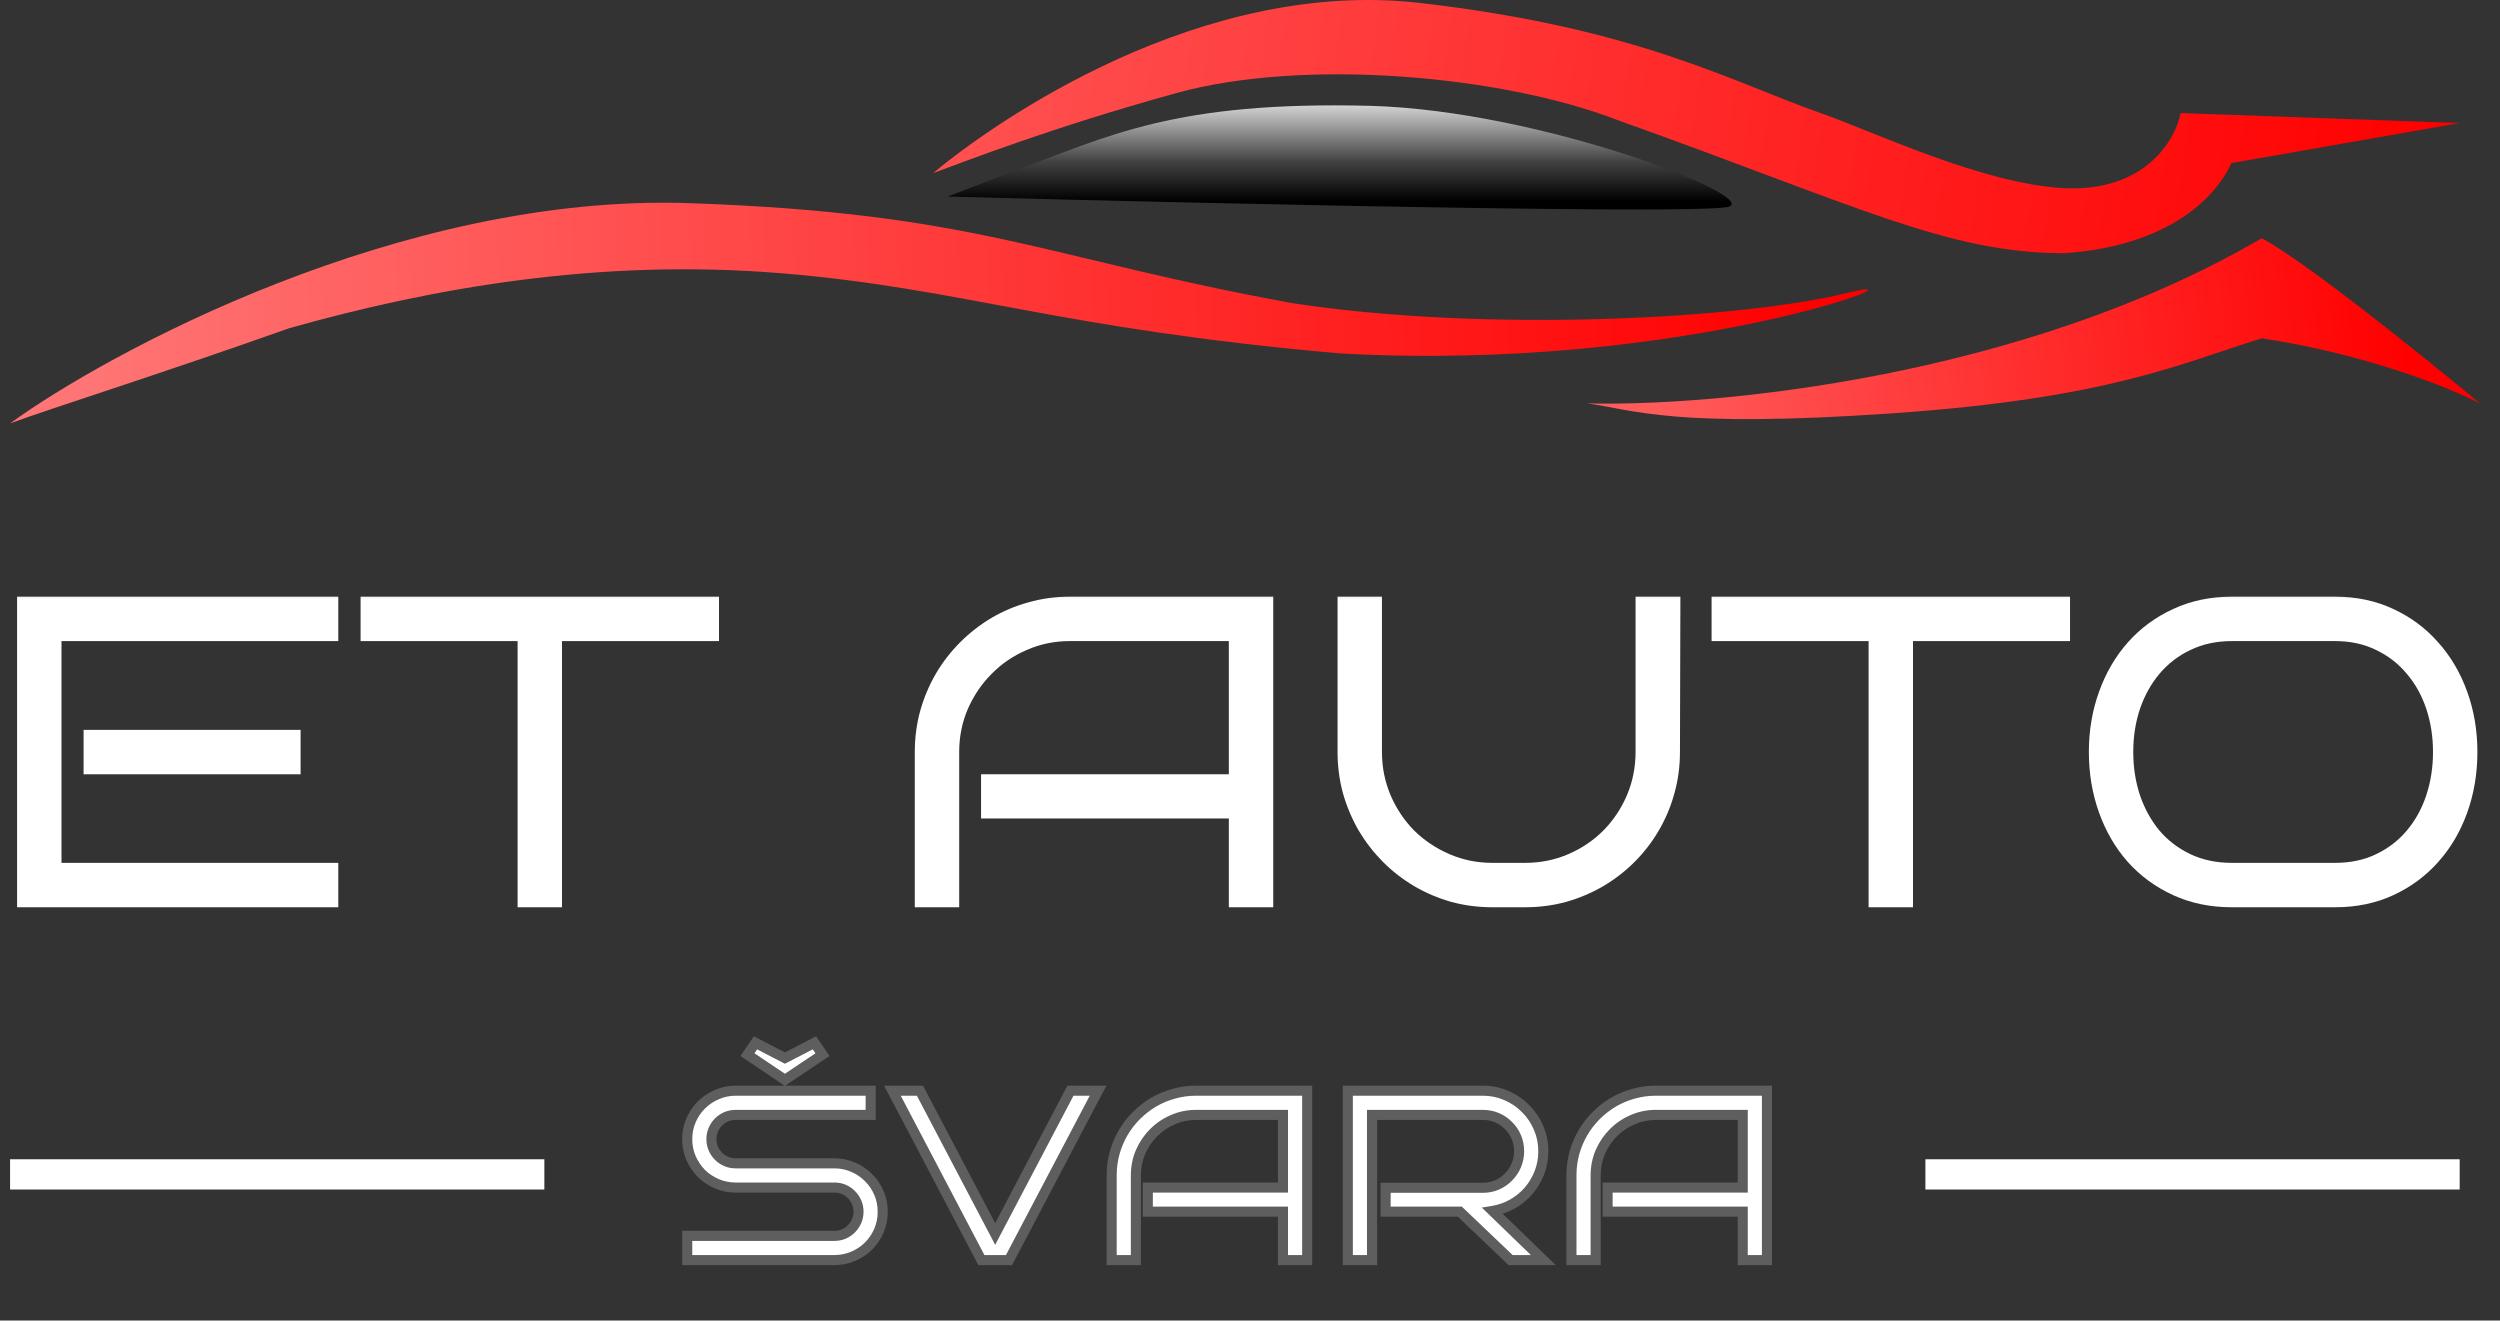 <svg width="248" height="131" viewBox="0 0 248 131" fill="none" xmlns="http://www.w3.org/2000/svg">
<rect x="0" y="0" width="248" height="131" fill="#333333" stroke="none"/>
<path d="M68.413 20.153C39.737 19.16 10.559 35.049 1 42.001C5.025 40.511 16.092 37.035 28.669 32.566C42.756 28.594 59.357 25.615 77.468 27.104C95.579 28.594 104.634 32.566 132.807 35.049C167.52 37.035 193.177 26.608 183.115 29.09C173.053 31.573 147.899 33.063 128.279 30.084C103.628 25.615 97.088 21.146 68.413 20.153Z" fill="url(#paint0_linear_412_18)"/>
<path d="M140.856 0.291C119.224 -2.192 98.933 11.877 92.561 17.173C95.747 16.015 104.131 12.704 116.708 9.229C129.285 5.753 148.906 7.448 160.476 11.917C184.121 20.358 193.177 25.118 204.747 25.118C216.318 24.33 220.343 18.497 221.349 16.18L243.988 12.208L216.318 11.215C215.815 13.863 212.797 19.06 204.747 18.663C196.698 18.266 185.63 12.967 180.6 11.215C172.047 8.236 162.489 2.774 140.856 0.291Z" fill="url(#paint1_linear_412_18)"/>
<path d="M224.368 23.628C200.622 37.531 169.867 40.345 157.458 40.014C162.153 40.676 166.01 42.496 187.643 41.007C209.275 39.517 216.318 36.041 224.368 33.559C234.832 35.148 243.149 38.524 246 40.014C240.634 35.545 228.795 26.011 224.368 23.628Z" fill="url(#paint2_linear_412_18)"/>
<path d="M1 116.5H54" stroke="white" stroke-width="3"/>
<path d="M191 116.5H244" stroke="white" stroke-width="3"/>
<path d="M171.5 20.5C168.5 21.5 94 19.5 94 19.5L100.5 17C110 13.5 116.5 10 136 10.5C153 11 174.5 19.5 171.5 20.5Z" fill="url(#paint3_linear_412_18)"/>
<path d="M87.566 120.195C87.566 120.867 87.441 121.496 87.191 122.082C86.941 122.66 86.598 123.168 86.16 123.605C85.731 124.035 85.223 124.375 84.637 124.625C84.059 124.875 83.438 125 82.773 125H68.172V122.598H82.773C83.109 122.598 83.422 122.535 83.711 122.41C84 122.285 84.25 122.113 84.461 121.895C84.68 121.676 84.852 121.422 84.977 121.133C85.102 120.836 85.164 120.523 85.164 120.195C85.164 119.867 85.102 119.559 84.977 119.27C84.852 118.98 84.68 118.727 84.461 118.508C84.25 118.289 84 118.117 83.711 117.992C83.422 117.867 83.109 117.805 82.773 117.805H72.977C72.32 117.805 71.699 117.68 71.113 117.43C70.527 117.18 70.016 116.84 69.578 116.41C69.148 115.973 68.805 115.461 68.547 114.875C68.297 114.289 68.172 113.664 68.172 113C68.172 112.344 68.297 111.723 68.547 111.137C68.805 110.551 69.148 110.043 69.578 109.613C70.016 109.176 70.527 108.832 71.113 108.582C71.699 108.324 72.32 108.195 72.977 108.195H86.371V110.598H72.977C72.648 110.598 72.336 110.66 72.039 110.785C71.75 110.91 71.496 111.082 71.277 111.301C71.059 111.52 70.887 111.777 70.762 112.074C70.637 112.363 70.574 112.672 70.574 113C70.574 113.328 70.637 113.641 70.762 113.938C70.887 114.227 71.059 114.48 71.277 114.699C71.496 114.918 71.75 115.09 72.039 115.215C72.336 115.34 72.648 115.402 72.977 115.402H82.773C83.438 115.402 84.059 115.531 84.637 115.789C85.223 116.039 85.731 116.383 86.16 116.82C86.598 117.25 86.941 117.758 87.191 118.344C87.441 118.922 87.566 119.539 87.566 120.195ZM74.945 103.449L77.863 104.961L80.793 103.449L81.59 104.621L77.863 107.117L74.148 104.621L74.945 103.449ZM108.93 108.195L100.094 125H97.352L88.527 108.195H91.258L98.723 122.41L106.188 108.195H108.93ZM129.672 125H127.27V120.195H113.863V117.805H127.27V110.598H118.656C117.836 110.598 117.062 110.758 116.336 111.078C115.609 111.391 114.977 111.82 114.438 112.367C113.898 112.906 113.469 113.539 113.148 114.266C112.836 114.992 112.68 115.77 112.68 116.598V125H110.277V116.598C110.277 115.824 110.375 115.082 110.57 114.371C110.773 113.652 111.055 112.984 111.414 112.367C111.781 111.742 112.219 111.176 112.727 110.668C113.242 110.152 113.809 109.711 114.426 109.344C115.051 108.977 115.719 108.695 116.43 108.5C117.141 108.297 117.883 108.195 118.656 108.195H129.672V125ZM153.098 125H149.852L144.812 120.195H137.453V117.828H147.098C147.598 117.828 148.066 117.734 148.504 117.547C148.941 117.352 149.32 117.09 149.641 116.762C149.969 116.434 150.227 116.051 150.414 115.613C150.602 115.168 150.695 114.695 150.695 114.195C150.695 113.695 150.602 113.227 150.414 112.789C150.227 112.352 149.969 111.973 149.641 111.652C149.32 111.324 148.941 111.066 148.504 110.879C148.066 110.691 147.598 110.598 147.098 110.598H136.105V125H133.703V108.195H147.098C147.926 108.195 148.703 108.355 149.43 108.676C150.156 108.988 150.789 109.418 151.328 109.965C151.875 110.504 152.305 111.137 152.617 111.863C152.938 112.59 153.098 113.367 153.098 114.195C153.098 114.945 152.969 115.656 152.711 116.328C152.453 116.992 152.098 117.59 151.645 118.121C151.191 118.645 150.656 119.082 150.039 119.434C149.43 119.777 148.77 120.008 148.059 120.125L153.098 125ZM175.281 125H172.879V120.195H159.473V117.805H172.879V110.598H164.266C163.445 110.598 162.672 110.758 161.945 111.078C161.219 111.391 160.586 111.82 160.047 112.367C159.508 112.906 159.078 113.539 158.758 114.266C158.445 114.992 158.289 115.77 158.289 116.598V125H155.887V116.598C155.887 115.824 155.984 115.082 156.18 114.371C156.383 113.652 156.664 112.984 157.023 112.367C157.391 111.742 157.828 111.176 158.336 110.668C158.852 110.152 159.418 109.711 160.035 109.344C160.66 108.977 161.328 108.695 162.039 108.5C162.75 108.297 163.492 108.195 164.266 108.195H175.281V125Z" fill="white"/>
<path d="M87.191 122.082L87.65 122.28L87.651 122.278L87.191 122.082ZM84.637 124.625L84.441 124.165L84.438 124.166L84.637 124.625ZM68.172 125H67.672V125.5H68.172V125ZM68.172 122.598V122.098H67.672V122.598H68.172ZM84.461 121.895L84.107 121.541L84.101 121.547L84.461 121.895ZM84.977 121.133L85.436 121.331L85.437 121.327L84.977 121.133ZM84.461 118.508L84.101 118.855L84.107 118.861L84.461 118.508ZM69.578 116.41L69.221 116.761L69.228 116.767L69.578 116.41ZM68.547 114.875L68.087 115.071L68.089 115.076L68.547 114.875ZM68.547 111.137L68.089 110.935L68.087 110.94L68.547 111.137ZM71.113 108.582L71.309 109.042L71.315 109.04L71.113 108.582ZM86.371 108.195H86.871V107.695H86.371V108.195ZM86.371 110.598V111.098H86.871V110.598H86.371ZM72.039 110.785L71.845 110.324L71.841 110.326L72.039 110.785ZM70.762 112.074L71.221 112.273L71.222 112.268L70.762 112.074ZM70.762 113.938L70.301 114.132L70.303 114.136L70.762 113.938ZM72.039 115.215L71.841 115.674L71.845 115.676L72.039 115.215ZM84.637 115.789L84.433 116.246L84.441 116.249L84.637 115.789ZM86.16 116.82L85.803 117.171L85.81 117.177L86.16 116.82ZM87.191 118.344L86.731 118.54L86.733 118.542L87.191 118.344ZM74.945 103.449L75.175 103.005L74.781 102.801L74.532 103.168L74.945 103.449ZM77.863 104.961L77.633 105.405L77.863 105.524L78.093 105.405L77.863 104.961ZM80.793 103.449L81.206 103.168L80.957 102.802L80.564 103.005L80.793 103.449ZM81.59 104.621L81.868 105.037L82.286 104.756L82.003 104.34L81.59 104.621ZM77.863 107.117L77.584 107.532L77.863 107.719L78.141 107.533L77.863 107.117ZM74.148 104.621L73.735 104.34L73.452 104.756L73.87 105.036L74.148 104.621ZM87.066 120.195C87.066 120.803 86.954 121.365 86.731 121.886L87.651 122.278C87.929 121.627 88.066 120.931 88.066 120.195H87.066ZM86.733 121.884C86.507 122.405 86.199 122.86 85.807 123.252L86.514 123.959C86.997 123.476 87.376 122.915 87.65 122.28L86.733 121.884ZM85.807 123.252C85.424 123.634 84.971 123.939 84.441 124.165L84.833 125.085C85.475 124.811 86.037 124.436 86.514 123.959L85.807 123.252ZM84.438 124.166C83.926 124.388 83.373 124.5 82.773 124.5V125.5C83.502 125.5 84.191 125.362 84.835 125.084L84.438 124.166ZM82.773 124.5H68.172V125.5H82.773V124.5ZM68.672 125V122.598H67.672V125H68.672ZM68.172 123.098H82.773V122.098H68.172V123.098ZM82.773 123.098C83.173 123.098 83.554 123.023 83.909 122.869L83.513 121.951C83.29 122.047 83.046 122.098 82.773 122.098V123.098ZM83.909 122.869C84.257 122.719 84.562 122.51 84.821 122.242L84.101 121.547C83.938 121.717 83.743 121.851 83.513 121.951L83.909 122.869ZM84.814 122.248C85.079 121.984 85.286 121.677 85.436 121.331L84.518 120.934C84.417 121.167 84.281 121.368 84.107 121.541L84.814 122.248ZM85.437 121.327C85.589 120.967 85.664 120.589 85.664 120.195H84.664C84.664 120.458 84.614 120.704 84.516 120.939L85.437 121.327ZM85.664 120.195C85.664 119.802 85.589 119.425 85.436 119.071L84.518 119.468C84.614 119.692 84.664 119.933 84.664 120.195H85.664ZM85.436 119.071C85.286 118.725 85.079 118.418 84.814 118.154L84.107 118.861C84.281 119.035 84.417 119.236 84.518 119.468L85.436 119.071ZM84.821 118.161C84.562 117.893 84.257 117.684 83.909 117.533L83.513 118.451C83.743 118.551 83.938 118.685 84.101 118.855L84.821 118.161ZM83.909 117.533C83.554 117.379 83.173 117.305 82.773 117.305V118.305C83.046 118.305 83.29 118.355 83.513 118.451L83.909 117.533ZM82.773 117.305H72.977V118.305H82.773V117.305ZM72.977 117.305C72.386 117.305 71.832 117.193 71.309 116.97L70.917 117.89C71.567 118.167 72.255 118.305 72.977 118.305V117.305ZM71.309 116.97C70.779 116.743 70.32 116.438 69.928 116.053L69.228 116.767C69.712 117.242 70.276 117.616 70.917 117.89L71.309 116.97ZM69.935 116.06C69.549 115.667 69.239 115.207 69.004 114.674L68.089 115.076C68.37 115.715 68.748 116.278 69.221 116.761L69.935 116.06ZM69.007 114.679C68.784 114.158 68.672 113.6 68.672 113H67.672C67.672 113.729 67.809 114.421 68.087 115.071L69.007 114.679ZM68.672 113C68.672 112.409 68.784 111.855 69.007 111.333L68.087 110.94C67.81 111.59 67.672 112.278 67.672 113H68.672ZM69.004 111.338C69.239 110.806 69.548 110.35 69.932 109.967L69.225 109.26C68.749 109.736 68.371 110.296 68.089 110.935L69.004 111.338ZM69.932 109.967C70.323 109.576 70.781 109.268 71.309 109.042L70.917 108.122C70.274 108.396 69.709 108.776 69.225 109.26L69.932 109.967ZM71.315 109.04C71.835 108.811 72.388 108.695 72.977 108.695V107.695C72.253 107.695 71.563 107.838 70.912 108.124L71.315 109.04ZM72.977 108.695H86.371V107.695H72.977V108.695ZM85.871 108.195V110.598H86.871V108.195H85.871ZM86.371 110.098H72.977V111.098H86.371V110.098ZM72.977 110.098C72.583 110.098 72.204 110.173 71.845 110.324L72.233 111.246C72.467 111.147 72.714 111.098 72.977 111.098V110.098ZM71.841 110.326C71.495 110.476 71.188 110.683 70.924 110.947L71.631 111.654C71.804 111.481 72.005 111.345 72.237 111.244L71.841 110.326ZM70.924 110.947C70.657 111.214 70.45 111.526 70.301 111.88L71.222 112.268C71.323 112.028 71.46 111.825 71.631 111.654L70.924 110.947ZM70.303 111.876C70.15 112.23 70.074 112.607 70.074 113H71.074C71.074 112.737 71.124 112.496 71.221 112.273L70.303 111.876ZM70.074 113C70.074 113.393 70.15 113.772 70.301 114.132L71.222 113.743C71.124 113.509 71.074 113.263 71.074 113H70.074ZM70.303 114.136C70.452 114.482 70.66 114.789 70.924 115.053L71.631 114.346C71.458 114.172 71.321 113.971 71.221 113.739L70.303 114.136ZM70.924 115.053C71.188 115.317 71.495 115.524 71.841 115.674L72.237 114.756C72.005 114.655 71.804 114.519 71.631 114.346L70.924 115.053ZM71.845 115.676C72.204 115.827 72.583 115.902 72.977 115.902V114.902C72.714 114.902 72.467 114.853 72.233 114.754L71.845 115.676ZM72.977 115.902H82.773V114.902H72.977V115.902ZM82.773 115.902C83.371 115.902 83.922 116.018 84.433 116.246L84.84 115.332C84.195 115.045 83.504 114.902 82.773 114.902V115.902ZM84.441 116.249C84.969 116.474 85.421 116.782 85.803 117.171L86.517 116.47C86.04 115.984 85.477 115.604 84.833 115.329L84.441 116.249ZM85.81 117.177C86.199 117.559 86.506 118.012 86.731 118.54L87.651 118.148C87.377 117.504 86.996 116.941 86.51 116.464L85.81 117.177ZM86.733 118.542C86.954 119.055 87.066 119.604 87.066 120.195H88.066C88.066 119.474 87.929 118.789 87.65 118.145L86.733 118.542ZM74.715 103.893L77.633 105.405L78.093 104.517L75.175 103.005L74.715 103.893ZM78.093 105.405L81.022 103.894L80.564 103.005L77.634 104.517L78.093 105.405ZM80.379 103.73L81.176 104.902L82.003 104.34L81.206 103.168L80.379 103.73ZM81.312 104.206L77.585 106.702L78.141 107.533L81.868 105.037L81.312 104.206ZM78.142 106.702L74.427 104.206L73.87 105.036L77.584 107.532L78.142 106.702ZM74.562 104.902L75.359 103.73L74.532 103.168L73.735 104.34L74.562 104.902ZM108.93 108.195L109.372 108.428L109.757 107.695H108.93V108.195ZM100.094 125V125.5H100.396L100.536 125.233L100.094 125ZM97.352 125L96.909 125.232L97.049 125.5H97.352V125ZM88.527 108.195V107.695H87.7L88.085 108.428L88.527 108.195ZM91.258 108.195L91.701 107.963L91.56 107.695H91.258V108.195ZM98.723 122.41L98.28 122.643L98.723 123.486L99.165 122.643L98.723 122.41ZM106.188 108.195V107.695H105.885L105.745 107.963L106.188 108.195ZM108.487 107.963L99.651 124.767L100.536 125.233L109.372 108.428L108.487 107.963ZM100.094 124.5H97.352V125.5H100.094V124.5ZM97.794 124.768L88.97 107.963L88.085 108.428L96.909 125.232L97.794 124.768ZM88.527 108.695H91.258V107.695H88.527V108.695ZM90.815 108.428L98.28 122.643L99.165 122.178L91.701 107.963L90.815 108.428ZM99.165 122.643L106.63 108.428L105.745 107.963L98.28 122.178L99.165 122.643ZM106.188 108.695H108.93V107.695H106.188V108.695ZM129.672 125V125.5H130.172V125H129.672ZM127.27 125H126.77V125.5H127.27V125ZM127.27 120.195H127.77V119.695H127.27V120.195ZM113.863 120.195H113.363V120.695H113.863V120.195ZM113.863 117.805V117.305H113.363V117.805H113.863ZM127.27 117.805V118.305H127.77V117.805H127.27ZM127.27 110.598H127.77V110.098H127.27V110.598ZM116.336 111.078L116.534 111.537L116.538 111.536L116.336 111.078ZM114.438 112.367L114.791 112.721L114.794 112.718L114.438 112.367ZM113.148 114.266L112.691 114.064L112.689 114.068L113.148 114.266ZM112.68 125V125.5H113.18V125H112.68ZM110.277 125H109.777V125.5H110.277V125ZM110.57 114.371L110.089 114.235L110.088 114.239L110.57 114.371ZM111.414 112.367L110.983 112.114L110.982 112.116L111.414 112.367ZM114.426 109.344L114.173 108.913L114.17 108.914L114.426 109.344ZM116.43 108.5L116.562 108.982L116.567 108.981L116.43 108.5ZM129.672 108.195H130.172V107.695H129.672V108.195ZM129.672 124.5H127.27V125.5H129.672V124.5ZM127.77 125V120.195H126.77V125H127.77ZM127.27 119.695H113.863V120.695H127.27V119.695ZM114.363 120.195V117.805H113.363V120.195H114.363ZM113.863 118.305H127.27V117.305H113.863V118.305ZM127.77 117.805V110.598H126.77V117.805H127.77ZM127.27 110.098H118.656V111.098H127.27V110.098ZM118.656 110.098C117.769 110.098 116.926 110.271 116.134 110.621L116.538 111.536C117.199 111.244 117.903 111.098 118.656 111.098V110.098ZM116.138 110.619C115.354 110.956 114.667 111.422 114.081 112.016L114.794 112.718C115.286 112.219 115.864 111.825 116.533 111.537L116.138 110.619ZM114.084 112.014C113.499 112.598 113.035 113.283 112.691 114.064L113.606 114.467C113.902 113.795 114.298 113.214 114.791 112.721L114.084 112.014ZM112.689 114.068C112.349 114.86 112.18 115.705 112.18 116.598H113.18C113.18 115.834 113.323 115.124 113.608 114.463L112.689 114.068ZM112.18 116.598V125H113.18V116.598H112.18ZM112.68 124.5H110.277V125.5H112.68V124.5ZM110.777 125V116.598H109.777V125H110.777ZM110.777 116.598C110.777 115.867 110.87 115.169 111.052 114.504L110.088 114.239C109.88 114.995 109.777 115.782 109.777 116.598H110.777ZM111.051 114.507C111.244 113.827 111.509 113.198 111.846 112.619L110.982 112.116C110.601 112.771 110.303 113.478 110.089 114.235L111.051 114.507ZM111.845 112.62C112.191 112.032 112.603 111.499 113.08 111.022L112.373 110.314C111.835 110.853 111.371 111.453 110.983 112.114L111.845 112.62ZM113.08 111.022C113.567 110.535 114.1 110.119 114.681 109.773L114.17 108.914C113.517 109.303 112.918 109.77 112.373 110.314L113.08 111.022ZM114.679 109.775C115.266 109.43 115.893 109.166 116.562 108.982L116.297 108.018C115.545 108.225 114.836 108.523 114.173 108.913L114.679 109.775ZM116.567 108.981C117.231 108.791 117.927 108.695 118.656 108.695V107.695C117.839 107.695 117.05 107.803 116.292 108.019L116.567 108.981ZM118.656 108.695H129.672V107.695H118.656V108.695ZM129.172 108.195V125H130.172V108.195H129.172ZM153.098 125V125.5H154.334L153.445 124.641L153.098 125ZM149.852 125L149.507 125.362L149.651 125.5H149.852V125ZM144.812 120.195L145.158 119.833L145.013 119.695H144.812V120.195ZM137.453 120.195H136.953V120.695H137.453V120.195ZM137.453 117.828V117.328H136.953V117.828H137.453ZM148.504 117.547L148.701 118.006L148.708 118.003L148.504 117.547ZM149.641 116.762L149.287 116.408L149.283 116.412L149.641 116.762ZM150.414 115.613L150.874 115.81L150.875 115.807L150.414 115.613ZM149.641 111.652L149.283 112.002L149.291 112.01L149.641 111.652ZM136.105 110.598V110.098H135.605V110.598H136.105ZM136.105 125V125.5H136.605V125H136.105ZM133.703 125H133.203V125.5H133.703V125ZM133.703 108.195V107.695H133.203V108.195H133.703ZM149.43 108.676L149.228 109.133L149.232 109.135L149.43 108.676ZM151.328 109.965L150.972 110.316L150.977 110.321L151.328 109.965ZM152.617 111.863L152.158 112.061L152.16 112.065L152.617 111.863ZM152.711 116.328L153.177 116.509L153.178 116.507L152.711 116.328ZM151.645 118.121L152.023 118.448L152.025 118.446L151.645 118.121ZM150.039 119.434L150.285 119.869L150.287 119.868L150.039 119.434ZM148.059 120.125L147.977 119.632L146.997 119.793L147.711 120.484L148.059 120.125ZM153.098 124.5H149.852V125.5H153.098V124.5ZM150.197 124.638L145.158 119.833L144.467 120.557L149.507 125.362L150.197 124.638ZM144.812 119.695H137.453V120.695H144.812V119.695ZM137.953 120.195V117.828H136.953V120.195H137.953ZM137.453 118.328H147.098V117.328H137.453V118.328ZM147.098 118.328C147.662 118.328 148.198 118.222 148.701 118.006L148.307 117.087C147.935 117.247 147.533 117.328 147.098 117.328V118.328ZM148.708 118.003C149.2 117.784 149.632 117.486 149.998 117.111L149.283 116.412C149.009 116.693 148.683 116.92 148.3 117.09L148.708 118.003ZM149.994 117.115C150.368 116.741 150.662 116.305 150.874 115.81L149.954 115.416C149.791 115.797 149.569 116.126 149.287 116.408L149.994 117.115ZM150.875 115.807C151.089 115.298 151.195 114.76 151.195 114.195H150.195C150.195 114.631 150.114 115.038 149.953 115.419L150.875 115.807ZM151.195 114.195C151.195 113.631 151.089 113.095 150.874 112.592L149.954 112.986C150.114 113.358 150.195 113.76 150.195 114.195H151.195ZM150.874 112.592C150.661 112.097 150.367 111.662 149.99 111.295L149.291 112.01C149.571 112.283 149.792 112.607 149.954 112.986L150.874 112.592ZM149.998 111.303C149.631 110.926 149.196 110.632 148.701 110.419L148.307 111.338C148.686 111.501 149.01 111.722 149.283 112.002L149.998 111.303ZM148.701 110.419C148.198 110.204 147.662 110.098 147.098 110.098V111.098C147.533 111.098 147.935 111.179 148.307 111.338L148.701 110.419ZM147.098 110.098H136.105V111.098H147.098V110.098ZM135.605 110.598V125H136.605V110.598H135.605ZM136.105 124.5H133.703V125.5H136.105V124.5ZM134.203 125V108.195H133.203V125H134.203ZM133.703 108.695H147.098V107.695H133.703V108.695ZM147.098 108.695C147.859 108.695 148.568 108.842 149.228 109.133L149.631 108.218C148.839 107.869 147.992 107.695 147.098 107.695V108.695ZM149.232 109.135C149.901 109.423 150.48 109.816 150.972 110.316L151.684 109.614C151.098 109.02 150.411 108.554 149.627 108.216L149.232 109.135ZM150.977 110.321C151.477 110.813 151.87 111.392 152.158 112.061L153.077 111.666C152.739 110.882 152.273 110.195 151.679 109.609L150.977 110.321ZM152.16 112.065C152.451 112.725 152.598 113.434 152.598 114.195H153.598C153.598 113.301 153.424 112.454 153.075 111.662L152.16 112.065ZM152.598 114.195C152.598 114.887 152.479 115.537 152.244 116.149L153.178 116.507C153.458 115.776 153.598 115.004 153.598 114.195H152.598ZM152.245 116.147C152.007 116.76 151.68 117.309 151.264 117.797L152.025 118.446C152.515 117.871 152.899 117.224 153.177 116.509L152.245 116.147ZM151.267 117.794C150.851 118.273 150.361 118.675 149.792 118.999L150.287 119.868C150.952 119.489 151.531 119.016 152.023 118.448L151.267 117.794ZM149.793 118.998C149.237 119.312 148.632 119.524 147.977 119.632L148.14 120.618C148.907 120.492 149.623 120.242 150.285 119.869L149.793 118.998ZM147.711 120.484L152.75 125.359L153.445 124.641L148.406 119.766L147.711 120.484ZM175.281 125V125.5H175.781V125H175.281ZM172.879 125H172.379V125.5H172.879V125ZM172.879 120.195H173.379V119.695H172.879V120.195ZM159.473 120.195H158.973V120.695H159.473V120.195ZM159.473 117.805V117.305H158.973V117.805H159.473ZM172.879 117.805V118.305H173.379V117.805H172.879ZM172.879 110.598H173.379V110.098H172.879V110.598ZM161.945 111.078L162.143 111.537L162.147 111.536L161.945 111.078ZM160.047 112.367L160.4 112.721L160.403 112.718L160.047 112.367ZM158.758 114.266L158.3 114.064L158.298 114.068L158.758 114.266ZM158.289 125V125.5H158.789V125H158.289ZM155.887 125H155.387V125.5H155.887V125ZM156.18 114.371L155.699 114.235L155.698 114.239L156.18 114.371ZM157.023 112.367L156.592 112.114L156.591 112.116L157.023 112.367ZM160.035 109.344L159.782 108.913L159.78 108.914L160.035 109.344ZM162.039 108.5L162.172 108.982L162.176 108.981L162.039 108.5ZM175.281 108.195H175.781V107.695H175.281V108.195ZM175.281 124.5H172.879V125.5H175.281V124.5ZM173.379 125V120.195H172.379V125H173.379ZM172.879 119.695H159.473V120.695H172.879V119.695ZM159.973 120.195V117.805H158.973V120.195H159.973ZM159.473 118.305H172.879V117.305H159.473V118.305ZM173.379 117.805V110.598H172.379V117.805H173.379ZM172.879 110.098H164.266V111.098H172.879V110.098ZM164.266 110.098C163.378 110.098 162.536 110.271 161.744 110.621L162.147 111.536C162.808 111.244 163.512 111.098 164.266 111.098V110.098ZM161.748 110.619C160.964 110.956 160.277 111.422 159.691 112.016L160.403 112.718C160.895 112.219 161.474 111.825 162.143 111.537L161.748 110.619ZM159.693 112.014C159.109 112.598 158.645 113.283 158.3 114.064L159.215 114.467C159.512 113.795 159.907 113.214 160.4 112.721L159.693 112.014ZM158.298 114.068C157.958 114.86 157.789 115.705 157.789 116.598H158.789C158.789 115.834 158.933 115.124 159.217 114.463L158.298 114.068ZM157.789 116.598V125H158.789V116.598H157.789ZM158.289 124.5H155.887V125.5H158.289V124.5ZM156.387 125V116.598H155.387V125H156.387ZM156.387 116.598C156.387 115.867 156.479 115.169 156.662 114.504L155.698 114.239C155.49 114.995 155.387 115.782 155.387 116.598H156.387ZM156.661 114.507C156.853 113.827 157.118 113.198 157.456 112.619L156.591 112.116C156.21 112.771 155.913 113.478 155.699 114.235L156.661 114.507ZM157.455 112.62C157.8 112.032 158.212 111.499 158.689 111.022L157.982 110.314C157.444 110.853 156.981 111.453 156.592 112.114L157.455 112.62ZM158.689 111.022C159.176 110.535 159.71 110.119 160.291 109.773L159.78 108.914C159.126 109.303 158.527 109.77 157.982 110.314L158.689 111.022ZM160.288 109.775C160.875 109.43 161.502 109.166 162.172 108.982L161.907 108.018C161.154 108.225 160.445 108.523 159.782 108.913L160.288 109.775ZM162.176 108.981C162.841 108.791 163.536 108.695 164.266 108.695V107.695C163.448 107.695 162.659 107.803 161.902 108.019L162.176 108.981ZM164.266 108.695H175.281V107.695H164.266V108.695ZM174.781 108.195V125H175.781V108.195H174.781Z" fill="#5E5E5E"/>
<mask id="mask0_412_18" style="mask-type:alpha" maskUnits="userSpaceOnUse" x="0" y="58" width="248" height="34">
<path d="M247.695 58.191H0.695V91.191H247.695V58.191Z" fill="white"/>
<path d="M33.557 90H1.695V59.191H33.557V63.596H6.1V85.596H33.557V90ZM29.818 76.809H8.291V72.404H29.818V76.809Z" fill="black"/>
<path d="M55.75 90H51.346V63.596H35.77V59.191H71.326V63.596H55.75V90Z" fill="black"/>
<path d="M126.305 90H121.9V81.191H97.322V76.809H121.9V63.596H106.109C104.605 63.596 103.188 63.889 101.855 64.477C100.523 65.049 99.363 65.837 98.375 66.84C97.387 67.828 96.599 68.988 96.012 70.32C95.439 71.652 95.152 73.077 95.152 74.596V90H90.748V74.596C90.748 73.178 90.927 71.817 91.285 70.514C91.658 69.196 92.173 67.971 92.832 66.84C93.505 65.694 94.307 64.656 95.238 63.725C96.184 62.779 97.222 61.97 98.354 61.297C99.499 60.624 100.724 60.108 102.027 59.75C103.331 59.378 104.691 59.191 106.109 59.191H126.305V90Z" fill="black"/>
<path d="M166.695 59.191L166.652 74.596C166.652 76.028 166.466 77.403 166.094 78.721C165.736 80.024 165.22 81.249 164.547 82.395C163.888 83.526 163.086 84.564 162.141 85.51C161.21 86.441 160.171 87.243 159.025 87.916C157.894 88.575 156.676 89.09 155.373 89.463C154.07 89.821 152.709 90 151.291 90H148.047C146.629 90 145.261 89.821 143.943 89.463C142.64 89.09 141.415 88.568 140.27 87.895C139.138 87.221 138.107 86.419 137.176 85.488C136.245 84.543 135.443 83.505 134.77 82.373C134.111 81.227 133.595 80.003 133.223 78.699C132.865 77.382 132.686 76.014 132.686 74.596V59.191H137.09V74.596C137.09 76.114 137.376 77.546 137.949 78.893C138.522 80.225 139.303 81.392 140.291 82.395C141.294 83.383 142.461 84.163 143.793 84.736C145.125 85.309 146.543 85.596 148.047 85.596H151.291C152.809 85.596 154.234 85.309 155.566 84.736C156.898 84.163 158.059 83.383 159.047 82.395C160.035 81.392 160.816 80.225 161.389 78.893C161.962 77.546 162.248 76.114 162.248 74.596V59.191H166.695Z" fill="black"/>
<path d="M189.77 90H185.365V63.596H169.789V59.191H205.346V63.596H189.77V90Z" fill="black"/>
<path d="M245.758 74.596C245.758 76.73 245.421 78.735 244.748 80.611C244.075 82.488 243.115 84.12 241.869 85.51C240.637 86.899 239.155 87.995 237.422 88.797C235.689 89.599 233.762 90 231.643 90H221.395C219.26 90 217.32 89.599 215.572 88.797C213.825 87.995 212.328 86.899 211.082 85.51C209.85 84.12 208.898 82.488 208.225 80.611C207.551 78.735 207.215 76.73 207.215 74.596C207.215 72.476 207.551 70.485 208.225 68.623C208.898 66.747 209.85 65.114 211.082 63.725C212.328 62.321 213.825 61.218 215.572 60.416C217.32 59.6 219.26 59.191 221.395 59.191H231.643C233.762 59.191 235.689 59.6 237.422 60.416C239.155 61.218 240.637 62.321 241.869 63.725C243.115 65.114 244.075 66.747 244.748 68.623C245.421 70.485 245.758 72.476 245.758 74.596ZM241.354 74.596C241.354 73.077 241.132 71.652 240.688 70.32C240.243 68.988 239.599 67.828 238.754 66.84C237.923 65.837 236.906 65.049 235.703 64.477C234.514 63.889 233.161 63.596 231.643 63.596H221.395C219.876 63.596 218.508 63.889 217.291 64.477C216.088 65.049 215.064 65.837 214.219 66.84C213.388 67.828 212.743 68.988 212.285 70.32C211.841 71.652 211.619 73.077 211.619 74.596C211.619 76.114 211.841 77.546 212.285 78.893C212.743 80.225 213.388 81.392 214.219 82.395C215.064 83.383 216.088 84.163 217.291 84.736C218.508 85.309 219.876 85.596 221.395 85.596H231.643C233.161 85.596 234.514 85.309 235.703 84.736C236.906 84.163 237.923 83.383 238.754 82.395C239.599 81.392 240.243 80.225 240.688 78.893C241.132 77.546 241.354 76.114 241.354 74.596Z" fill="black"/>
</mask>
<g mask="url(#mask0_412_18)">
<path d="M33.557 90H1.695V59.191H33.557V63.596H6.1V85.596H33.557V90ZM29.818 76.809H8.291V72.404H29.818V76.809Z" fill="white"/>
<path d="M55.75 90H51.346V63.596H35.77V59.191H71.326V63.596H55.75V90Z" fill="white"/>
<path d="M126.305 90H121.9V81.191H97.322V76.809H121.9V63.596H106.109C104.605 63.596 103.188 63.889 101.855 64.477C100.523 65.049 99.363 65.837 98.375 66.84C97.387 67.828 96.599 68.988 96.012 70.32C95.439 71.652 95.152 73.077 95.152 74.596V90H90.748V74.596C90.748 73.178 90.927 71.817 91.285 70.514C91.658 69.196 92.173 67.971 92.832 66.84C93.505 65.694 94.307 64.656 95.238 63.725C96.184 62.779 97.222 61.97 98.354 61.297C99.499 60.624 100.724 60.108 102.027 59.75C103.331 59.378 104.691 59.191 106.109 59.191H126.305V90Z" fill="white"/>
<path d="M166.695 59.191L166.652 74.596C166.652 76.028 166.466 77.403 166.094 78.721C165.736 80.024 165.22 81.249 164.547 82.395C163.888 83.526 163.086 84.564 162.141 85.51C161.21 86.441 160.171 87.243 159.025 87.916C157.894 88.575 156.676 89.09 155.373 89.463C154.07 89.821 152.709 90 151.291 90H148.047C146.629 90 145.261 89.821 143.943 89.463C142.64 89.09 141.415 88.568 140.27 87.895C139.138 87.221 138.107 86.419 137.176 85.488C136.245 84.543 135.443 83.505 134.77 82.373C134.111 81.227 133.595 80.003 133.223 78.699C132.865 77.382 132.686 76.014 132.686 74.596V59.191H137.09V74.596C137.09 76.114 137.376 77.546 137.949 78.893C138.522 80.225 139.303 81.392 140.291 82.395C141.294 83.383 142.461 84.163 143.793 84.736C145.125 85.309 146.543 85.596 148.047 85.596H151.291C152.809 85.596 154.234 85.309 155.566 84.736C156.898 84.163 158.059 83.383 159.047 82.395C160.035 81.392 160.816 80.225 161.389 78.893C161.962 77.546 162.248 76.114 162.248 74.596V59.191H166.695Z" fill="white"/>
<path d="M189.77 90H185.365V63.596H169.789V59.191H205.346V63.596H189.77V90Z" fill="white"/>
<path d="M245.758 74.596C245.758 76.73 245.421 78.735 244.748 80.611C244.075 82.488 243.115 84.12 241.869 85.51C240.637 86.899 239.155 87.995 237.422 88.797C235.689 89.599 233.762 90 231.643 90H221.395C219.26 90 217.32 89.599 215.572 88.797C213.825 87.995 212.328 86.899 211.082 85.51C209.85 84.12 208.898 82.488 208.225 80.611C207.551 78.735 207.215 76.73 207.215 74.596C207.215 72.476 207.551 70.485 208.225 68.623C208.898 66.747 209.85 65.114 211.082 63.725C212.328 62.321 213.825 61.218 215.572 60.416C217.32 59.6 219.26 59.191 221.395 59.191H231.643C233.762 59.191 235.689 59.6 237.422 60.416C239.155 61.218 240.637 62.321 241.869 63.725C243.115 65.114 244.075 66.747 244.748 68.623C245.421 70.485 245.758 72.476 245.758 74.596ZM241.354 74.596C241.354 73.077 241.132 71.652 240.688 70.32C240.243 68.988 239.599 67.828 238.754 66.84C237.923 65.837 236.906 65.049 235.703 64.477C234.514 63.889 233.161 63.596 231.643 63.596H221.395C219.876 63.596 218.508 63.889 217.291 64.477C216.088 65.049 215.064 65.837 214.219 66.84C213.388 67.828 212.743 68.988 212.285 70.32C211.841 71.652 211.619 73.077 211.619 74.596C211.619 76.114 211.841 77.546 212.285 78.893C212.743 80.225 213.388 81.392 214.219 82.395C215.064 83.383 216.088 84.163 217.291 84.736C218.508 85.309 219.876 85.596 221.395 85.596H231.643C233.161 85.596 234.514 85.309 235.703 84.736C236.906 84.163 237.923 83.383 238.754 82.395C239.599 81.392 240.243 80.225 240.688 78.893C241.132 77.546 241.354 76.114 241.354 74.596Z" fill="white"/>
</g>
<defs>
<linearGradient id="paint0_linear_412_18" x1="179.593" y1="30.786" x2="9.559" y2="37.412" gradientUnits="userSpaceOnUse">
<stop stop-color="#FF0000"/>
<stop offset="1" stop-color="#FF7474"/>
</linearGradient>
<linearGradient id="paint1_linear_412_18" x1="240.466" y1="20.855" x2="99.686" y2="-0.541" gradientUnits="userSpaceOnUse">
<stop stop-color="#FF0000"/>
<stop offset="1" stop-color="#FF4F4F"/>
</linearGradient>
<linearGradient id="paint2_linear_412_18" x1="238.454" y1="32.771" x2="164.53" y2="41.942" gradientUnits="userSpaceOnUse">
<stop stop-color="#FF0000"/>
<stop offset="1" stop-color="#FF5B5B"/>
</linearGradient>
<linearGradient id="paint3_linear_412_18" x1="134.75" y1="10.5" x2="134.75" y2="20" gradientUnits="userSpaceOnUse">
<stop stop-color="#D1D1D1"/>
<stop offset="0.583" stop-color="#424242"/>
<stop offset="1"/>
</linearGradient>
</defs>
</svg>
